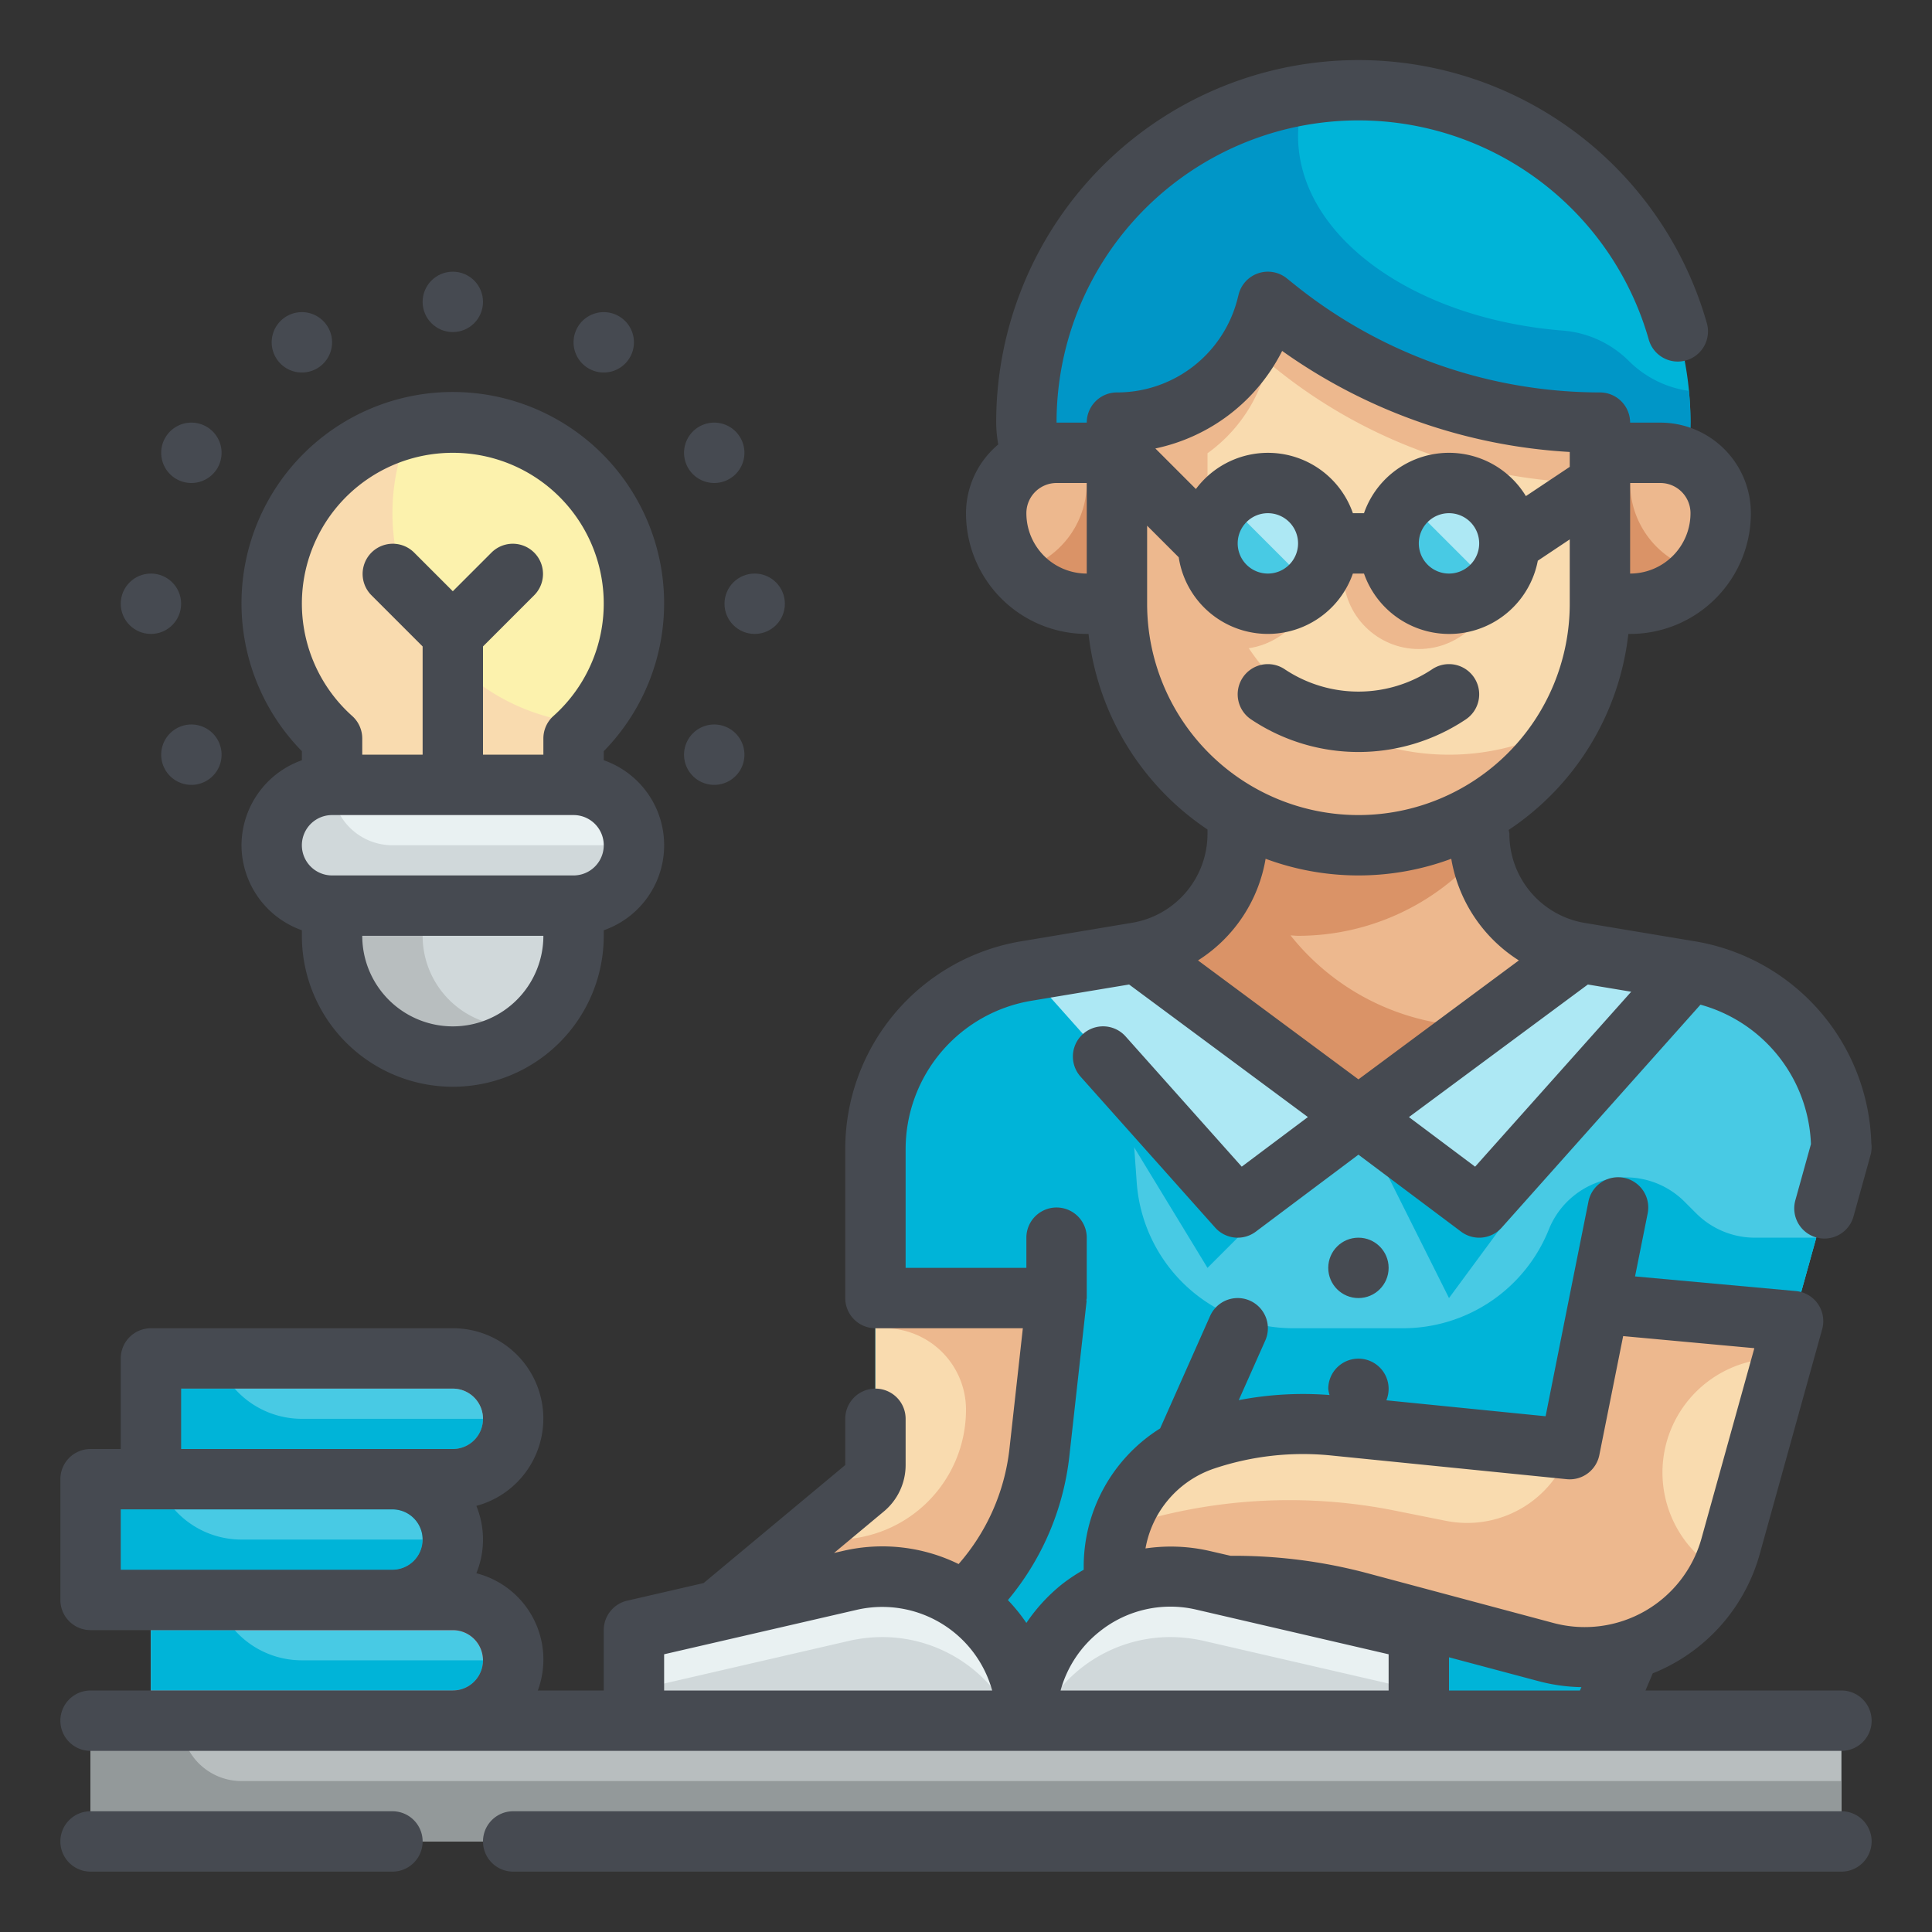 <svg xmlns="http://www.w3.org/2000/svg"  viewBox="0 0 64 64" width="128px" height="128px"><rect x="0" y="0" width="64" height="64" fill="#333333" stroke="none"/><path fill="#ade8f4" d="M7,45H17a0,0,0,0,1,0,0v4a0,0,0,0,1,0,0H7a2,2,0,0,1-2-2v0a2,2,0,0,1,2-2Z" transform="rotate(-180 11 47)"/><path fill="#48cae4" d="M17,47a2.015,2.015,0,0,1-2,2H5V45H7.18A2.968,2.968,0,0,0,10,47Z"/><path fill="#00b4d8" d="M45,3h0A11,11,0,0,1,56,14v0a4,4,0,0,1-4,4H38a4,4,0,0,1-4-4v0A11,11,0,0,1,45,3Z"/><path fill="#0096c7" d="M53.966,11.966a3.487,3.487,0,0,0-2.188-1.014C46.831,10.56,43,7.821,43,4.5a4.359,4.359,0,0,1,.216-1.343A10.993,10.993,0,0,0,34,14a4,4,0,0,0,4,4H52a4,4,0,0,0,4-4c0-.355-.02-.7-.053-1.051A3.515,3.515,0,0,1,53.966,11.966Z"/><path fill="#48cae4" d="M60.994,38.02,61,38h-.007a6,6,0,0,0-5.007-5.836l-3.644-.607A4,4,0,0,1,49,27.611V24H41v3.611a4,4,0,0,1-3.342,3.946l-3.644.607A6,6,0,0,0,29,38.083V57H53l5.627-13.307.772.071Z"/><path fill="#00b4d8" d="M58.139,41a2.751,2.751,0,0,1-1.944-.8l-.39-.39a2.749,2.749,0,0,0-4.5.923A5.207,5.207,0,0,1,46.476,44h-3.63a5.2,5.2,0,0,1-5.191-4.834l-.537-7.519-3.1.517A6,6,0,0,0,29,38.083V57H53l5.627-13.307.772.071L60.167,41Z"/><polygon fill="#00b4d8" points="40 42 45 37 37.658 31.557 34.014 32.164 40 42"/><polygon fill="#00b4d8" points="48 43 45 37 52.342 31.557 55.986 32.164 48 43"/><path fill="#edb88e" d="M52.342,31.557A4,4,0,0,1,49,27.611V24H41v3.611a4,4,0,0,1-3.342,3.946L45,37Z"/><polygon fill="#ade8f4" points="41 40 45 37 37.658 31.557 34.014 32.164 41 40"/><polygon fill="#ade8f4" points="49 40 45 37 52.342 31.557 55.986 32.164 49 40"/><path fill="#da9367" d="M49,34a7.978,7.978,0,0,1-6.249-3.013c.083,0,.165.013.249.013a7.977,7.977,0,0,0,6.055-2.781A3.938,3.938,0,0,1,49,27.611V24H41v3.611a4,4,0,0,1-3.342,3.946L45,37l4.05-3C49.033,34,49.017,34,49,34Z"/><path fill="#f9dbaf" d="M45,28h0a8,8,0,0,1-8-8V14h0a5.123,5.123,0,0,0,4.97-3.881L42,10l.315.252A17.106,17.106,0,0,0,53,14h0v6A8,8,0,0,1,45,28Z"/><path fill="#edb88e" d="M42.315,10.252,42,10l-.03.119A5.123,5.123,0,0,1,37,14v6a8,8,0,0,0,14.957,3.94A7.917,7.917,0,0,1,48,25a8,8,0,0,1-8-8V15.015a5.1,5.1,0,0,0,1.97-2.9L42,12l.315.252A17.106,17.106,0,0,0,53,16V14A17.106,17.106,0,0,1,42.315,10.252Z"/><path fill="#48cae4" d="M5,46H15a1,1,0,0,1,1,1v0a1,1,0,0,1-1,1H5a0,0,0,0,1,0,0V46A0,0,0,0,1,5,46Z"/><path fill="#f9dbaf" d="M26,57l-3-3,5.64-4.7a1,1,0,0,0,.36-.768V43h6l-.572,5.152a8,8,0,0,1-3.711,5.9Z"/><path fill="#edb88e" d="M35,43l-.57,5.15a8,8,0,0,1-3.71,5.9L26,57l-3-3,3.6-3h1.1A4.3,4.3,0,0,0,32,46.7,2.7,2.7,0,0,0,29.3,44H29V43Z"/><rect width="58" height="4" x="3" y="57" fill="#b8bebf"/><path fill="#93999a" d="M8,59a2,2,0,0,1-2-2H3v4H61V59Z"/><path fill="#edb88e" d="M53,15h2a2,2,0,0,1,2,2v0a3,3,0,0,1-3,3H53a0,0,0,0,1,0,0V15A0,0,0,0,1,53,15Z"/><path fill="#edb88e" d="M33,15h1a3,3,0,0,1,3,3v0a2,2,0,0,1-2,2H33a0,0,0,0,1,0,0V15A0,0,0,0,1,33,15Z" transform="rotate(180 35 17.5)"/><circle cx="47" cy="19" r="2.5" fill="#edb88e"/><circle cx="41" cy="19" r="2.5" fill="#edb88e"/><path fill="#fcf2ad" d="M21,20a6,6,0,1,0-10,4.463V26h8V24.463A5.976,5.976,0,0,0,21,20Z"/><rect width="12" height="4" x="9" y="26" fill="#e9f1f2" rx="2"/><path fill="#d0d8da" d="M11,30h8a0,0,0,0,1,0,0v1a4,4,0,0,1-4,4h0a4,4,0,0,1-4-4V30A0,0,0,0,1,11,30Z"/><path fill="#f9dbaf" d="M13,17a6.972,6.972,0,0,1,.6-2.829A5.988,5.988,0,0,0,11,24.463V26h8V24.463a6.191,6.191,0,0,0,.483-.489A7,7,0,0,1,13,17Z"/><path fill="#d0d8da" d="M11,26a2,2,0,0,0,0,4h8a2,2,0,0,0,2-2H13A2,2,0,0,1,11,26Z"/><path fill="#b8bebf" d="M17,34a3,3,0,0,1-3-3h5V30H11v1a3.981,3.981,0,0,0,6.62,3Z"/><path fill="#f9dbaf" d="M52.964,43.179,52,48l-7.809-.781a10.3,10.3,0,0,0-4.28.477A4.453,4.453,0,0,0,37,53a15.97,15.97,0,0,1,7.984.062l6.235,1.663a5,5,0,0,0,6.1-3.493L59.4,43.764Z"/><path fill="#edb88e" d="M55.215,47.748A3.788,3.788,0,0,1,58.858,45h.2l.343-1.236-6.435-.585L52,48a3.582,3.582,0,0,1-4.1,2.38l-1.714-.343a17.784,17.784,0,0,0-9.114.575A4.428,4.428,0,0,0,37,53a15.97,15.97,0,0,1,7.984.062l6.235,1.663A4.993,4.993,0,0,0,57,52.073,3.777,3.777,0,0,1,55.215,47.748Z"/><path fill="#d0d8da" d="M47,57H34a4.773,4.773,0,0,1,5.846-4.651L47,54Z"/><path fill="#d0d8da" d="M21,57H34a4.773,4.773,0,0,0-5.846-4.651L21,54Z"/><path fill="#e9f1f2" d="M47,54v2l-7.15-1.65a5.034,5.034,0,0,0-1.08-.12A4.775,4.775,0,0,0,34.44,57H34a4.769,4.769,0,0,1,4.77-4.77,5.034,5.034,0,0,1,1.08.12Z"/><path fill="#e9f1f2" d="M34,57h-.44a4.775,4.775,0,0,0-4.33-2.77,5.034,5.034,0,0,0-1.08.12L21,56V54l7.15-1.65a5.034,5.034,0,0,1,1.08-.12A4.769,4.769,0,0,1,34,57Z"/><circle cx="48" cy="18" r="2.5" fill="#ade8f4"/><circle cx="42" cy="18" r="2.5" fill="#ade8f4"/><path fill="#da9367" d="M54,16V15H53v5h1a2.978,2.978,0,0,0,2.3-1.092A2.994,2.994,0,0,1,54,16Z"/><path fill="#da9367" d="M36,16V15h1v5H36a2.978,2.978,0,0,1-2.3-1.092A2.994,2.994,0,0,0,36,16Z"/><path fill="#48cae4" d="M49.768,19.768a2.5,2.5,0,0,1-3.536-3.536Z"/><path fill="#48cae4" d="M43.768,19.768a2.5,2.5,0,0,1-3.536-3.536Z"/><path fill="#00b4d8" d="M16,47H10a2.971,2.971,0,0,1-2.226-1H5v2H15A1,1,0,0,0,16,47Z"/><path fill="#00b4d8" d="M5,49H15a0,0,0,0,1,0,0v4a0,0,0,0,1,0,0H5a2,2,0,0,1-2-2v0a2,2,0,0,1,2-2Z" transform="rotate(-180 9 51)"/><path fill="#0096c7" d="M15,51a2.015,2.015,0,0,1-2,2H3V49H5.18A2.968,2.968,0,0,0,8,51Z"/><path fill="#48cae4" d="M3,50H13a1,1,0,0,1,1,1v0a1,1,0,0,1-1,1H3a0,0,0,0,1,0,0V50A0,0,0,0,1,3,50Z"/><path fill="#00b4d8" d="M14,51H8a2.971,2.971,0,0,1-2.226-1H3v2H13A1,1,0,0,0,14,51Z"/><path fill="#ff7373" d="M7,53H17a0,0,0,0,1,0,0v4a0,0,0,0,1,0,0H7a2,2,0,0,1-2-2v0A2,2,0,0,1,7,53Z" transform="rotate(180 11 55)"/><path fill="#ef5350" d="M17,55a2.015,2.015,0,0,1-2,2H5V53H7.18A2.968,2.968,0,0,0,10,55Z"/><path fill="#48cae4" d="M5,54H15a1,1,0,0,1,1,1v0a1,1,0,0,1-1,1H5a0,0,0,0,1,0,0V54A0,0,0,0,1,5,54Z"/><path fill="#00b4d8" d="M16,55H10a2.971,2.971,0,0,1-2.226-1H5v2H15A1,1,0,0,0,16,55Z"/><g data-name="Outline copy"><path fill="#464a51" d="M45,24.911a6.4,6.4,0,0,0,3.555-1.079,1,1,0,1,0-1.11-1.664,4.4,4.4,0,0,1-4.89,0,1,1,0,0,0-1.11,1.664A6.4,6.4,0,0,0,45,24.911Z"/><circle cx="45" cy="42" r="1" fill="#464a51"/><path fill="#464a51" d="M61,60H17a1,1,0,0,0,0,2H61a1,1,0,0,0,0-2Z"/><path fill="#464a51" d="M13,60H3a1,1,0,0,0,0,2H13a1,1,0,0,0,0-2Z"/><path fill="#464a51" d="M61,58a1,1,0,0,0,0-2H54.509l.24-.568A5.983,5.983,0,0,0,58.288,51.5l2.074-7.469a1,1,0,0,0-.873-1.263l-5.326-.485.418-2.087A1,1,0,0,0,52.62,39.8l-.636,3.178L51.2,46.915l-5.275-.528A1,1,0,1,0,44,46a.939.939,0,0,0,.043.212,11.221,11.221,0,0,0-3.008.17l.879-1.976a1,1,0,1,0-1.828-.812l-1.655,3.724A5.4,5.4,0,0,0,35.9,52a5.978,5.978,0,0,0-.723.482A5.808,5.808,0,0,0,34,53.762a5.808,5.808,0,0,0-.612-.757,8.976,8.976,0,0,0,2.033-4.743l.573-5.152c0-.018-.007-.035-.006-.053A.578.578,0,0,0,36,43V41a1,1,0,0,0-2,0v1H30V38.083a4.986,4.986,0,0,1,4.178-4.933l3.225-.537h0l5.923,4.391-2.192,1.643-3.846-4.313a1,1,0,0,0-1.494,1.33l4.458,5A1,1,0,0,0,41.6,40.8L45,38.25l3.4,2.55a1,1,0,0,0,1.347-.135l6.583-7.384A4.984,4.984,0,0,1,59.99,37.9l-.514,1.851a1,1,0,1,0,1.927.535l.558-2.011a.97.97,0,0,0,.029-.4,6.993,6.993,0,0,0-5.839-6.692l-3.644-.608A2.99,2.99,0,0,1,50,27.611a.913.913,0,0,0-.024-.118A9.009,9.009,0,0,0,53.941,21H54a4,4,0,0,0,4-4,3,3,0,0,0-3-3H54a1,1,0,0,0-1-1A16.165,16.165,0,0,1,42.939,9.471l-.314-.252a1,1,0,0,0-1.595.539L41,9.877A4.116,4.116,0,0,1,37,13a1,1,0,0,0-1,1H35a10,10,0,0,1,19.624-2.728,1,1,0,0,0,1.924-.544A12,12,0,0,0,33,14a4.416,4.416,0,0,0,.068.724A2.981,2.981,0,0,0,32,17a4,4,0,0,0,4,4h.059A9.006,9.006,0,0,0,40,27.478v.133a2.99,2.99,0,0,1-2.507,2.959l-3.644.608A6.978,6.978,0,0,0,28,38.083V43a1,1,0,0,0,1,1h4.883l-.449,4.041a6.96,6.96,0,0,1-1.679,3.77,5.741,5.741,0,0,0-3.826-.436l-.3.069,1.652-1.377A2,2,0,0,0,30,48.531V47a1,1,0,0,0-2,0v1.531l-4.692,3.91-2.533.584A1,1,0,0,0,20,54v2H17.816a2.95,2.95,0,0,0-2.036-3.884,2.941,2.941,0,0,0,0-2.232A2.993,2.993,0,0,0,15,44H5a1,1,0,0,0-1,1v3H3a1,1,0,0,0-1,1v4a1,1,0,0,0,1,1H15a1,1,0,0,1,0,2H3a1,1,0,0,0,0,2ZM48.865,38.648l-2.192-1.643L52.6,32.613l1.436.239ZM55,16a1,1,0,0,1,1,1,2,2,0,0,1-2,2V16ZM42.473,11.625A18.2,18.2,0,0,0,52,14.972v.493l-1.453.969A2.981,2.981,0,0,0,45.184,17h-.368a2.977,2.977,0,0,0-5.2-.8l-1.343-1.344A6.108,6.108,0,0,0,42.473,11.625ZM49,18a1,1,0,1,1-1-1A1,1,0,0,1,49,18Zm-6,0a1,1,0,1,1-1-1A1,1,0,0,1,43,18Zm-9-1a1,1,0,0,1,1-1h1v3A2,2,0,0,1,34,17Zm4,3V17.414l1.047,1.047A2.985,2.985,0,0,0,44.816,19h.368a2.99,2.99,0,0,0,5.758-.426L52,17.868V20a7,7,0,0,1-14,0Zm3.925,8.448a8.841,8.841,0,0,0,6.15,0,4.961,4.961,0,0,0,2.239,3.367L45,35.755l-5.314-3.94A4.961,4.961,0,0,0,41.925,28.448ZM6,46h9a1,1,0,0,1,0,2H6ZM4,52V50h9a1,1,0,0,1,0,2Zm44,4V54.9l2.961.789a5.933,5.933,0,0,0,1.425.2L52.337,56Zm-7.772-7.355a9.252,9.252,0,0,1,3.863-.431L51.9,49a1,1,0,0,0,1.08-.8l.789-3.94,4.346.4-1.754,6.314a4.016,4.016,0,0,1-4.884,2.794L45.241,52.1a17.122,17.122,0,0,0-4.476-.562l-.694-.16a5.752,5.752,0,0,0-2.125-.084A3.417,3.417,0,0,1,40.228,48.645Zm-3.8,5.4a3.75,3.75,0,0,1,3.2-.724L46,54.8V56H35.133A3.754,3.754,0,0,1,36.424,54.048ZM22,54.8l6.379-1.472A3.777,3.777,0,0,1,32.867,56H22Z"/><path fill="#464a51" d="M8,28a3,3,0,0,0,2,2.816V31a5,5,0,0,0,10,0v-.184a2.982,2.982,0,0,0,0-5.632v-.3a7,7,0,1,0-10,0v.3A3,3,0,0,0,8,28Zm7,6a3,3,0,0,1-3-3h6A3,3,0,0,1,15,34Zm4-5H11a1,1,0,0,1,0-2h8a1,1,0,0,1,0,2ZM15,15a4.994,4.994,0,0,1,3.332,8.719,1,1,0,0,0-.332.744V25H16V21.414l1.707-1.707a1,1,0,0,0-1.414-1.414L15,19.586l-1.293-1.293a1,1,0,0,0-1.414,1.414L14,21.414V25H12v-.537a1,1,0,0,0-.332-.744A4.994,4.994,0,0,1,15,15Z"/><circle cx="25" cy="20" r="1" fill="#464a51"/><circle cx="5" cy="20" r="1" fill="#464a51"/><circle cx="15" cy="10" r="1" fill="#464a51"/><path fill="#464a51" d="M10.5,12.206a1,1,0,1,0-1.366-.366A1,1,0,0,0,10.5,12.206Z"/><path fill="#464a51" d="M24.16,15.866a1,1,0,1,0-1.366-.366A1,1,0,0,0,24.16,15.866Z"/><path fill="#464a51" d="M5.84,24.134a1,1,0,1,0,1.366.366A1,1,0,0,0,5.84,24.134Z"/><path fill="#464a51" d="M5.84,15.866A1,1,0,1,0,5.474,14.5,1,1,0,0,0,5.84,15.866Z"/><path fill="#464a51" d="M23.16,25.866a1,1,0,1,0-.366-1.366A1,1,0,0,0,23.16,25.866Z"/><path fill="#464a51" d="M19.5,12.206a1,1,0,1,0-.366-1.366A1,1,0,0,0,19.5,12.206Z"/></g></svg>